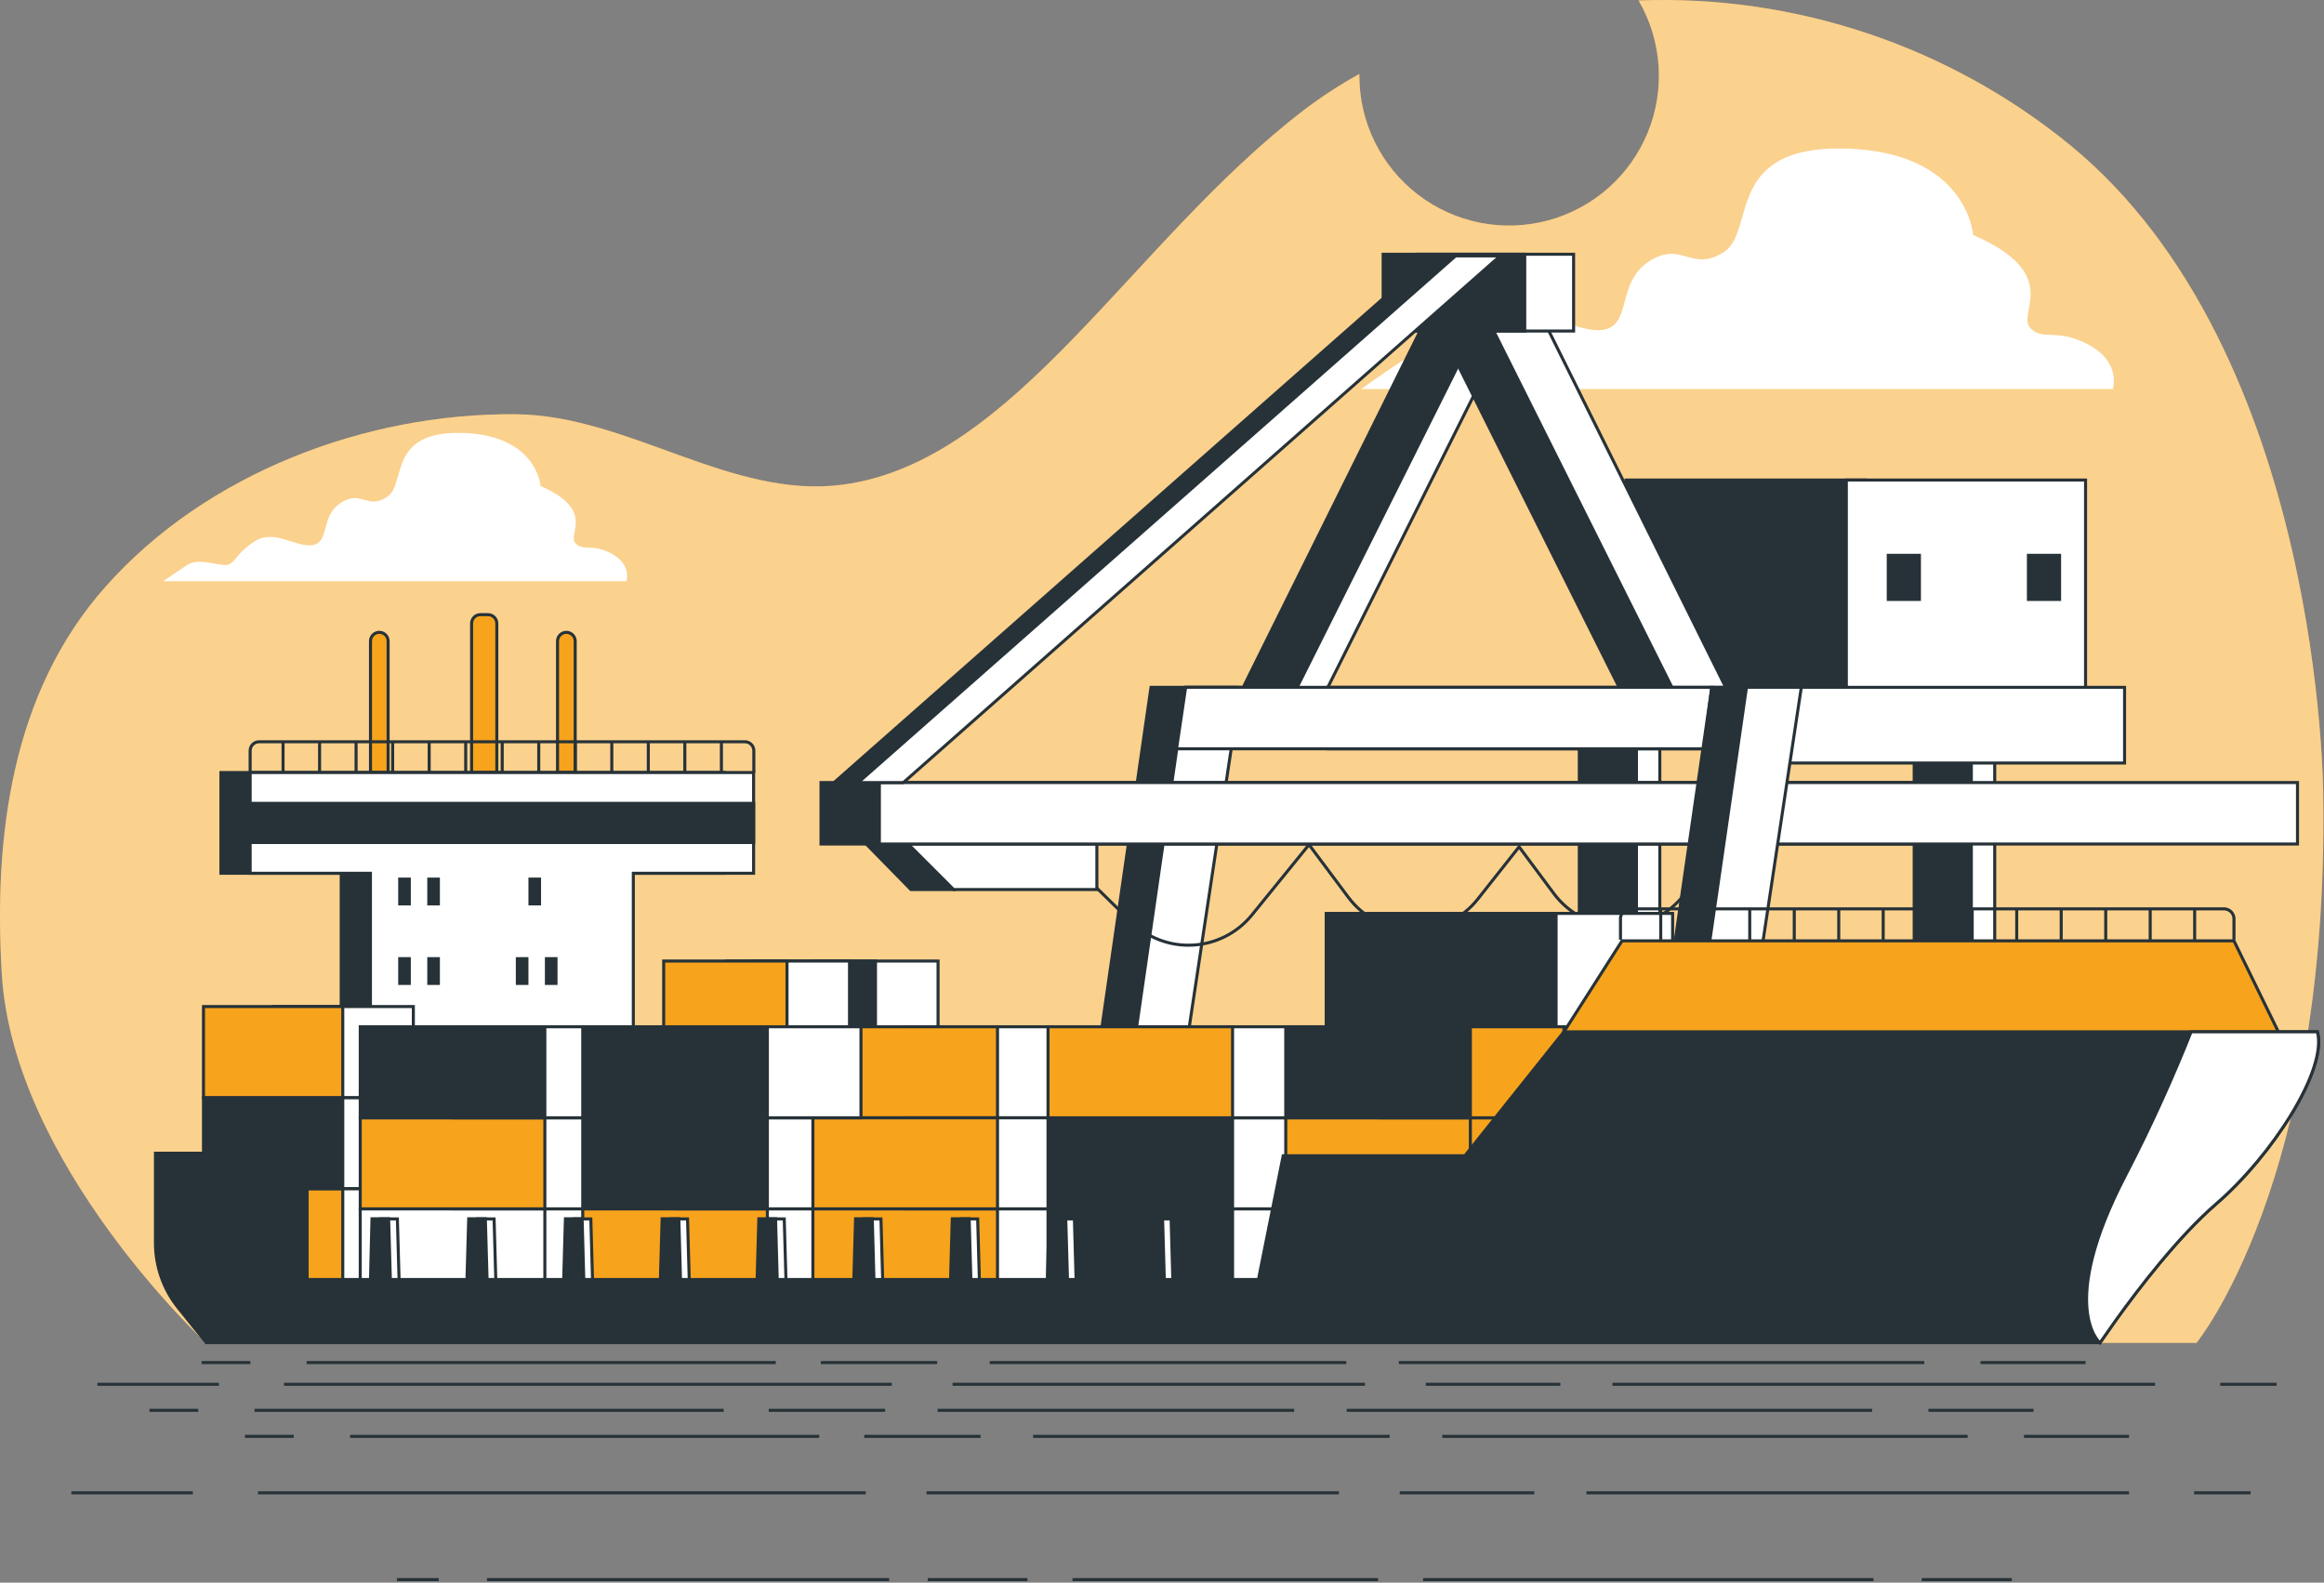<svg width="765" height="521" viewBox="0 0 765 521" fill="none" xmlns="http://www.w3.org/2000/svg">
<rect x="0" y="0" width="765" height="521" fill="#808080" stroke="none"/>
<path d="M764.749 261.934C764.749 261.934 764.749 115.93 681.319 47.669C641.356 15.096 590.892 -1.797 539.373 0.152C543.182 6.695 545.433 14.027 545.951 21.581C546.469 29.134 545.24 36.705 542.36 43.707C539.48 50.709 535.026 56.953 529.344 61.956C523.661 66.96 516.903 70.587 509.593 72.556C502.282 74.526 494.616 74.786 487.19 73.315C479.763 71.844 472.774 68.683 466.766 64.075C460.758 59.468 455.892 53.539 452.545 46.748C449.198 39.957 447.461 32.486 447.467 24.915V24.346C441.071 27.875 434.943 31.868 429.131 36.292C372.246 79.904 334.323 151.957 277.439 159.542C240.729 164.434 207.092 136.788 169.927 136.371C120.476 135.878 67.895 155.75 34.732 193.142C3.635 228.163 -2.129 275.719 0.601 320.715C4.393 383.287 67.82 442.068 67.82 442.068H723.034C723.034 442.068 766.645 388.976 764.749 261.934Z" fill="#F7A31C"/>
<path opacity="0.5" d="M764.749 261.934C764.749 261.934 764.749 115.93 681.319 47.669C641.356 15.096 590.892 -1.797 539.373 0.152C543.182 6.695 545.433 14.027 545.951 21.581C546.469 29.134 545.24 36.705 542.36 43.707C539.48 50.709 535.026 56.953 529.344 61.956C523.661 66.96 516.903 70.587 509.593 72.556C502.282 74.526 494.616 74.786 487.19 73.315C479.763 71.844 472.774 68.683 466.766 64.075C460.758 59.468 455.892 53.539 452.545 46.748C449.198 39.957 447.461 32.486 447.467 24.915V24.346C441.071 27.875 434.943 31.868 429.131 36.292C372.246 79.904 334.323 151.957 277.439 159.542C240.729 164.434 207.092 136.788 169.927 136.371C120.476 135.878 67.895 155.75 34.732 193.142C3.635 228.163 -2.129 275.719 0.601 320.715C4.393 383.287 67.82 442.068 67.82 442.068H723.034C723.034 442.068 766.645 388.976 764.749 261.934Z" fill="white"/>
<path d="M687.649 113.562C676.898 107.684 672.006 112.576 668.1 107.684C664.194 102.792 678.851 90.087 649.518 77.345C649.518 77.345 647.622 49.965 607.48 48.903C567.339 47.841 578.147 76.283 567.377 83.034C556.606 89.784 553.686 79.128 542.935 85.973C532.184 92.818 537.076 106.508 528.278 108.461C519.48 110.414 507.743 99.663 496.973 106.565C486.202 113.467 486.221 119.269 481.329 119.269C476.437 119.269 466.672 115.363 460.794 119.269C454.916 123.175 448.09 128.067 448.09 128.067H695.48C695.48 128.067 698.382 119.421 687.649 113.562Z" fill="white"/>
<path d="M201.383 182.298C194.747 178.676 191.732 181.691 189.324 178.676C186.916 175.661 195.96 167.83 177.947 159.999C177.947 159.999 176.752 143.123 152.027 142.516C127.301 141.91 133.937 159.392 127.377 163.621C120.816 167.849 118.939 161.193 112.208 165.517C105.476 169.84 108.586 178.183 103.163 179.378C97.74 180.572 90.497 173.955 83.879 178.183C77.261 182.411 77.243 186.014 74.228 186.014C71.213 186.014 65.183 183.606 61.561 186.014C57.94 188.422 53.692 191.323 53.692 191.323H206.2C206.2 191.323 208.02 185.9 201.383 182.298Z" fill="white"/>
<path d="M378.884 226.269L356.111 384.009H383.397L407.194 226.269H378.884Z" fill="#263238" stroke="#263238" stroke-miterlimit="10"/>
<path d="M390.278 226.269L367.505 384.009H384.551L408.329 226.269H390.278Z" fill="white" stroke="#263238" stroke-miterlimit="10"/>
<path d="M546.367 238.367H527.558V382.797H546.367V238.367Z" fill="white" stroke="#263238" stroke-miterlimit="10"/>
<path d="M538.674 238.367H519.864V382.797H538.674V238.367Z" fill="#263238" stroke="#263238" stroke-miterlimit="10"/>
<path d="M656.611 238.367H637.801V382.797H656.611V238.367Z" fill="white" stroke="#263238" stroke-miterlimit="10"/>
<path d="M648.912 238.367H630.103V382.797H648.912V238.367Z" fill="#263238" stroke="#263238" stroke-miterlimit="10"/>
<path d="M613.986 158.027H535.239V226.402H613.986V158.027Z" fill="#263238" stroke="#263238" stroke-miterlimit="10"/>
<path d="M686.512 158.027H607.765V226.402H686.512V158.027Z" fill="white" stroke="#263238" stroke-miterlimit="10"/>
<path d="M699.352 226.269H563.493V251.184H699.352V226.269Z" fill="white" stroke="#263238" stroke-miterlimit="10"/>
<path d="M415.854 233.342L482.58 98.867L498.773 102.906L433.034 234.366L415.854 233.342Z" fill="white" stroke="#263238" stroke-miterlimit="10"/>
<path d="M405.73 233.342L472.475 98.867L488.649 102.906L422.929 234.366L405.73 233.342Z" fill="#263238" stroke="#263238" stroke-miterlimit="10"/>
<path d="M561.462 233.342L494.718 98.867L471.319 102.906L537.04 234.366L561.462 233.342Z" fill="#263238" stroke="#263238" stroke-miterlimit="10"/>
<path d="M571.569 233.342L504.843 98.867L488.65 102.906L554.39 234.366L571.569 233.342Z" fill="white" stroke="#263238" stroke-miterlimit="10"/>
<path d="M356.014 287.422L372.396 303.482C375.068 306.098 378.255 308.128 381.755 309.443C385.255 310.758 388.991 311.328 392.724 311.118C396.457 310.907 400.105 309.92 403.435 308.22C406.765 306.52 409.704 304.144 412.064 301.245L430.893 278.055L443.824 295.367C446.288 298.673 449.479 301.369 453.151 303.245C456.824 305.12 460.878 306.125 465.002 306.182C469.125 306.239 473.206 305.346 476.928 303.572C480.651 301.799 483.915 299.192 486.469 295.954L500.045 278.775L511.422 294.077C513.889 297.422 517.098 300.15 520.797 302.046C524.496 303.942 528.584 304.954 532.74 305.004C536.896 305.053 541.007 304.139 544.75 302.332C548.494 300.525 551.767 297.874 554.313 294.589L567.112 278.055" stroke="#263238" stroke-miterlimit="10"/>
<path d="M313.886 292.823H299.836L282.543 275.17H305.6L313.886 292.823Z" fill="#263238" stroke="#263238" stroke-miterlimit="10"/>
<path d="M297.675 276.612L313.887 292.824H361.063V276.612H297.675Z" fill="white" stroke="#263238" stroke-miterlimit="10"/>
<path d="M641.348 257.612H270.253V277.844H641.348V257.612Z" fill="#263238" stroke="#263238" stroke-miterlimit="10"/>
<path d="M756.276 257.612H289.463V277.844H756.276V257.612Z" fill="white" stroke="#263238" stroke-miterlimit="10"/>
<path d="M582.493 226.269H437.097V246.5H582.493V226.269Z" fill="white" stroke="#263238" stroke-miterlimit="10"/>
<path d="M560.894 246.5H387.282L390.278 226.269H563.491L560.894 246.5Z" fill="white" stroke="#263238" stroke-miterlimit="10"/>
<path d="M517.987 83.697H466.317V108.973H517.987V83.697Z" fill="white" stroke="#263238" stroke-miterlimit="10"/>
<path d="M501.904 83.697H455.297V108.973H501.904V83.697Z" fill="#263238" stroke="#263238" stroke-miterlimit="10"/>
<path d="M563.493 226.269L540.701 384.009H568.006L591.802 226.269H563.493Z" fill="#263238" stroke="#263238" stroke-miterlimit="10"/>
<path d="M574.891 226.269L552.1 384.009H569.146L592.943 226.269H574.891Z" fill="white" stroke="#263238" stroke-miterlimit="10"/>
<path d="M631.826 182.81H621.567V197.334H631.826V182.81Z" fill="#263238" stroke="#263238" stroke-miterlimit="10"/>
<path d="M677.961 182.81H667.703V197.334H677.961V182.81Z" fill="#263238" stroke="#263238" stroke-miterlimit="10"/>
<path d="M485.92 84.248L289.46 257.613H274.575L471.206 84.248H485.92Z" fill="#263238" stroke="#263238" stroke-miterlimit="10"/>
<path d="M493.828 84.248L297.368 257.613H282.483L479.114 84.248H493.828Z" fill="white" stroke="#263238" stroke-miterlimit="10"/>
<path d="M121.957 254.35H127.759V211.061C127.759 210.292 127.454 209.554 126.91 209.01C126.365 208.466 125.628 208.16 124.858 208.16C124.089 208.16 123.351 208.466 122.807 209.01C122.263 209.554 121.957 210.292 121.957 211.061V254.35Z" fill="#F7A31C" stroke="#263238" stroke-miterlimit="10"/>
<path d="M183.521 254.35H189.342V211.061C189.337 210.29 189.027 209.552 188.48 209.009C187.933 208.465 187.193 208.16 186.422 208.16V208.16C185.654 208.165 184.919 208.472 184.376 209.015C183.833 209.558 183.525 210.293 183.521 211.061V254.35Z" fill="#F7A31C" stroke="#263238" stroke-miterlimit="10"/>
<path d="M158.135 202.339H160.638C161.408 202.339 162.146 202.645 162.69 203.189C163.234 203.733 163.54 204.471 163.54 205.24V254.35H155.234V205.24C155.234 204.471 155.54 203.733 156.084 203.189C156.628 202.645 157.366 202.339 158.135 202.339Z" fill="#F7A31C" stroke="#263238" stroke-miterlimit="10"/>
<path d="M238.468 254.312H198.876H112.317H72.726V287.475H112.317V339.942H198.876V287.475H238.468V254.312Z" fill="#263238" stroke="#263238" stroke-miterlimit="10"/>
<path d="M248.065 254.314H208.474H121.933H82.342V287.478H121.933V339.945H208.474V287.478H248.065V254.314Z" fill="white" stroke="#263238" stroke-miterlimit="10"/>
<path d="M248.084 264.457H82.342V277.351H248.084V264.457Z" fill="#263238" stroke="#263238" stroke-miterlimit="10"/>
<path d="M82.342 254.351V247.145C82.339 246.758 82.413 246.374 82.56 246.015C82.707 245.656 82.923 245.33 83.196 245.055C83.469 244.78 83.794 244.562 84.152 244.413C84.51 244.264 84.893 244.187 85.281 244.188H245.202C245.59 244.187 245.973 244.264 246.331 244.413C246.689 244.562 247.014 244.78 247.287 245.055C247.56 245.33 247.776 245.656 247.923 246.015C248.069 246.374 248.144 246.758 248.141 247.145V254.351" stroke="#263238" stroke-miterlimit="10"/>
<path d="M93.174 254.407V244.49" stroke="#263238" stroke-miterlimit="10"/>
<path d="M105.193 254.407V244.49" stroke="#263238" stroke-miterlimit="10"/>
<path d="M117.214 254.407V244.49" stroke="#263238" stroke-miterlimit="10"/>
<path d="M129.255 254.407V244.49" stroke="#263238" stroke-miterlimit="10"/>
<path d="M141.275 254.407V244.49" stroke="#263238" stroke-miterlimit="10"/>
<path d="M153.295 254.407V244.49" stroke="#263238" stroke-miterlimit="10"/>
<path d="M165.315 254.407V244.49" stroke="#263238" stroke-miterlimit="10"/>
<path d="M177.341 254.407V244.49" stroke="#263238" stroke-miterlimit="10"/>
<path d="M189.366 254.407V244.49" stroke="#263238" stroke-miterlimit="10"/>
<path d="M201.386 254.407V244.49" stroke="#263238" stroke-miterlimit="10"/>
<path d="M213.406 254.407V244.49" stroke="#263238" stroke-miterlimit="10"/>
<path d="M225.426 254.407V244.49" stroke="#263238" stroke-miterlimit="10"/>
<path d="M237.468 254.407V244.49" stroke="#263238" stroke-miterlimit="10"/>
<path d="M135.229 288.899H131.076V298.058H135.229V288.899Z" fill="#263238"/>
<path d="M144.801 288.899H140.648V298.058H144.801V288.899Z" fill="#263238"/>
<path d="M135.229 315.084H131.076V324.242H135.229V315.084Z" fill="#263238"/>
<path d="M144.801 315.084H140.648V324.242H144.801V315.084Z" fill="#263238"/>
<path d="M173.947 315.084H169.794V324.242H173.947V315.084Z" fill="#263238"/>
<path d="M183.519 315.084H179.366V324.242H183.519V315.084Z" fill="#263238"/>
<path d="M178.101 288.896H173.948V298.055H178.101V288.896Z" fill="#263238"/>
<path d="M136.062 391.291H90.213V421.25H136.062V391.291Z" fill="white" stroke="#263238" stroke-miterlimit="10"/>
<path d="M112.832 391.291H66.983V421.25H112.832V391.291Z" fill="#F7A31C" stroke="#263238" stroke-miterlimit="10"/>
<path d="M136.062 361.313H90.213V391.273H136.062V361.313Z" fill="white" stroke="#263238" stroke-miterlimit="10"/>
<path d="M112.832 361.313H66.983V391.273H112.832V361.313Z" fill="#263238" stroke="#263238" stroke-miterlimit="10"/>
<path d="M136.062 331.353H90.213V361.312H136.062V331.353Z" fill="white" stroke="#263238" stroke-miterlimit="10"/>
<path d="M112.832 331.353H66.983V361.312H112.832V331.353Z" fill="#F7A31C" stroke="#263238" stroke-miterlimit="10"/>
<path d="M550.578 300.692H474.902V338.009H550.578V300.692Z" fill="white" stroke="#263238" stroke-miterlimit="10"/>
<path d="M512.222 300.692H436.547V338.009H512.222V300.692Z" fill="#263238" stroke="#263238" stroke-miterlimit="10"/>
<path d="M533.42 309.339V302.153C533.511 301.289 533.937 300.495 534.608 299.942C535.278 299.389 536.138 299.12 537.004 299.195H731.776C732.642 299.12 733.502 299.389 734.172 299.942C734.842 300.495 735.269 301.289 735.36 302.153V309.339" stroke="#263238" stroke-miterlimit="10"/>
<path d="M546.672 309.359V299.423" stroke="#263238" stroke-miterlimit="10"/>
<path d="M561.333 309.359V299.423" stroke="#263238" stroke-miterlimit="10"/>
<path d="M575.968 309.359V299.423" stroke="#263238" stroke-miterlimit="10"/>
<path d="M590.624 309.359V299.423" stroke="#263238" stroke-miterlimit="10"/>
<path d="M605.265 309.359V299.423" stroke="#263238" stroke-miterlimit="10"/>
<path d="M619.899 309.359V299.423" stroke="#263238" stroke-miterlimit="10"/>
<path d="M634.561 309.359V299.423" stroke="#263238" stroke-miterlimit="10"/>
<path d="M649.195 309.359V299.423" stroke="#263238" stroke-miterlimit="10"/>
<path d="M663.852 309.359V299.423" stroke="#263238" stroke-miterlimit="10"/>
<path d="M678.492 309.359V299.423" stroke="#263238" stroke-miterlimit="10"/>
<path d="M693.148 309.359V299.423" stroke="#263238" stroke-miterlimit="10"/>
<path d="M707.789 309.359V299.423" stroke="#263238" stroke-miterlimit="10"/>
<path d="M722.424 309.359V299.423" stroke="#263238" stroke-miterlimit="10"/>
<path d="M210.166 397.946H149.395V427.905H210.166V397.946Z" fill="white" stroke="#263238" stroke-miterlimit="10"/>
<path d="M179.352 397.946H118.58V427.905H179.352V397.946Z" fill="white" stroke="#263238" stroke-miterlimit="10"/>
<path d="M210.166 367.985H149.395V397.945H210.166V367.985Z" fill="white" stroke="#263238" stroke-miterlimit="10"/>
<path d="M179.352 367.985H118.58V397.945H179.352V367.985Z" fill="#F7A31C" stroke="#263238" stroke-miterlimit="10"/>
<path d="M210.166 338.009H149.395V367.968H210.166V338.009Z" fill="white" stroke="#263238" stroke-miterlimit="10"/>
<path d="M179.352 338.009H118.58V367.968H179.352V338.009Z" fill="#263238" stroke="#263238" stroke-miterlimit="10"/>
<path d="M308.782 316.372H268.186V339.676H308.782V316.372Z" fill="white" stroke="#263238" stroke-miterlimit="10"/>
<path d="M288.188 316.372H247.592V339.676H288.188V316.372Z" fill="#263238" stroke="#263238" stroke-miterlimit="10"/>
<path d="M279.637 316.372H239.04V339.676H279.637V316.372Z" fill="white" stroke="#263238" stroke-miterlimit="10"/>
<path d="M259.064 316.372H218.468V339.676H259.064V316.372Z" fill="#F7A31C" stroke="#263238" stroke-miterlimit="10"/>
<path d="M359.139 338.009H298.367V367.968H359.139V338.009Z" fill="white" stroke="#263238" stroke-miterlimit="10"/>
<path d="M328.352 338.009H267.58V367.968H328.352V338.009Z" fill="#F7A31C" stroke="#263238" stroke-miterlimit="10"/>
<path d="M283.41 397.946H222.639V427.905H283.41V397.946Z" fill="white" stroke="#263238" stroke-miterlimit="10"/>
<path d="M252.596 397.946H191.824V427.905H252.596V397.946Z" fill="#F7A31C" stroke="#263238" stroke-miterlimit="10"/>
<path d="M283.41 367.985H222.639V397.945H283.41V367.985Z" fill="white" stroke="#263238" stroke-miterlimit="10"/>
<path d="M252.596 367.985H191.824V397.945H252.596V367.985Z" fill="#263238" stroke="#263238" stroke-miterlimit="10"/>
<path d="M359.139 397.946H298.367V427.905H359.139V397.946Z" fill="white" stroke="#263238" stroke-miterlimit="10"/>
<path d="M328.352 397.946H267.58V427.905H328.352V397.946Z" fill="#F7A31C" stroke="#263238" stroke-miterlimit="10"/>
<path d="M359.139 367.985H298.367V397.945H359.139V367.985Z" fill="white" stroke="#263238" stroke-miterlimit="10"/>
<path d="M328.352 367.985H267.58V397.945H328.352V367.985Z" fill="#F7A31C" stroke="#263238" stroke-miterlimit="10"/>
<path d="M283.41 338.009H222.639V367.968H283.41V338.009Z" fill="white" stroke="#263238" stroke-miterlimit="10"/>
<path d="M252.596 338.009H191.824V367.968H252.596V338.009Z" fill="#263238" stroke="#263238" stroke-miterlimit="10"/>
<path d="M436.559 397.946H375.787V427.905H436.559V397.946Z" fill="white" stroke="#263238" stroke-miterlimit="10"/>
<path d="M405.731 397.946H344.979V427.905H405.731V397.946Z" fill="#263238" stroke="#263238" stroke-miterlimit="10"/>
<path d="M436.559 367.985H375.787V397.945H436.559V367.985Z" fill="white" stroke="#263238" stroke-miterlimit="10"/>
<path d="M405.731 367.985H344.979V397.945H405.731V367.985Z" fill="#263238" stroke="#263238" stroke-miterlimit="10"/>
<path d="M436.559 338.009H375.787V367.968H436.559V338.009Z" fill="white" stroke="#263238" stroke-miterlimit="10"/>
<path d="M405.731 338.009H344.979V367.968H405.731V338.009Z" fill="#F7A31C" stroke="#263238" stroke-miterlimit="10"/>
<path d="M514.8 397.946H454.028V427.905H514.8V397.946Z" fill="white" stroke="#263238" stroke-miterlimit="10"/>
<path d="M484.007 397.946H423.235V427.905H484.007V397.946Z" fill="white" stroke="#263238" stroke-miterlimit="10"/>
<path d="M514.8 367.985H454.028V397.945H514.8V367.985Z" fill="#F7A31C" stroke="#263238" stroke-miterlimit="10"/>
<path d="M484.007 367.985H423.235V397.945H484.007V367.985Z" fill="#F7A31C" stroke="#263238" stroke-miterlimit="10"/>
<path d="M514.8 338.009H454.028V367.968H514.8V338.009Z" fill="#F7A31C" stroke="#263238" stroke-miterlimit="10"/>
<path d="M484.007 338.009H423.235V367.968H484.007V338.009Z" fill="#263238" stroke="#263238" stroke-miterlimit="10"/>
<path d="M514.798 339.676L533.93 309.717H735.358L752.006 343.828H513.129L514.798 339.676Z" fill="#F7A31C" stroke="#263238" stroke-miterlimit="10"/>
<path d="M131.489 425.61H124.625L125.308 401.264H130.806L131.489 425.61Z" fill="white" stroke="#263238" stroke-miterlimit="10"/>
<path d="M163.325 425.61H156.461L157.144 401.264H162.642L163.325 425.61Z" fill="white" stroke="#263238" stroke-miterlimit="10"/>
<path d="M195.166 425.61H188.302L188.984 401.264H194.483L195.166 425.61Z" fill="white" stroke="#263238" stroke-miterlimit="10"/>
<path d="M227.002 425.61H220.138L220.82 401.264H226.319L227.002 425.61Z" fill="white" stroke="#263238" stroke-miterlimit="10"/>
<path d="M258.837 425.61H251.973L252.655 401.264H258.154L258.837 425.61Z" fill="white" stroke="#263238" stroke-miterlimit="10"/>
<path d="M290.673 425.61H283.809L284.491 401.264H289.99L290.673 425.61Z" fill="white" stroke="#263238" stroke-miterlimit="10"/>
<path d="M322.508 425.61H315.644L316.326 401.264H321.825L322.508 425.61Z" fill="white" stroke="#263238" stroke-miterlimit="10"/>
<path d="M354.344 425.61H347.479L348.162 401.264H353.661L354.344 425.61Z" fill="white" stroke="#263238" stroke-miterlimit="10"/>
<path d="M386.184 425.61H379.32L380.003 401.264H385.502L386.184 425.61Z" fill="white" stroke="#263238" stroke-miterlimit="10"/>
<path d="M762.853 339.678H514.798L482.222 380.464H422.399L414.245 421.212H383.262L382.694 401.227H377.195L376.645 421.212H351.388L350.819 401.227H345.32L344.752 421.212H319.59L319.021 401.227H313.465L312.896 421.212H287.678L287.128 401.227H281.629L281.06 421.212H255.841L255.291 401.227H249.792L249.224 421.212H224.005L223.455 401.227H217.956L217.387 421.212H192.169L191.619 401.227H186.12L185.551 421.212H160.332L159.763 401.227H154.283L153.715 421.212H128.496L127.927 401.227H122.447L121.954 421.212H101.097V379.63H51.171V409.247C51.19 417.027 53.866 424.566 58.755 430.617L67.914 441.994H691.254L696.582 434.409C703.75 424.455 717.023 407.067 729.537 396.259C747.854 380.464 766.171 352.154 762.853 339.678Z" fill="#263238" stroke="#263238" stroke-miterlimit="10"/>
<path d="M729.535 396.278C747.851 380.464 766.168 352.154 762.831 339.678H721.248C715.901 353.046 708.696 369.542 699.575 387.081C677.087 430.371 691.251 442.07 691.251 442.07L696.58 434.485C703.747 424.474 717.02 407.086 729.535 396.278Z" fill="white" stroke="#263238" stroke-miterlimit="10"/>
<path d="M730.845 455.701H749.408" stroke="#263238" stroke-miterlimit="10"/>
<path d="M530.777 455.699H709.395" stroke="#263238" stroke-miterlimit="10"/>
<path d="M469.326 455.699H513.62" stroke="#263238" stroke-miterlimit="10"/>
<path d="M313.558 455.699H449.322" stroke="#263238" stroke-miterlimit="10"/>
<path d="M93.491 455.701H293.554" stroke="#263238" stroke-miterlimit="10"/>
<path d="M32.052 455.701H72.061" stroke="#263238" stroke-miterlimit="10"/>
<path d="M722.25 491.424H740.832" stroke="#263238" stroke-miterlimit="10"/>
<path d="M522.209 491.424H700.826" stroke="#263238" stroke-miterlimit="10"/>
<path d="M460.753 491.424H505.047" stroke="#263238" stroke-miterlimit="10"/>
<path d="M304.99 491.424H440.755" stroke="#263238" stroke-miterlimit="10"/>
<path d="M84.918 491.424H284.981" stroke="#263238" stroke-miterlimit="10"/>
<path d="M23.483 491.424H63.492" stroke="#263238" stroke-miterlimit="10"/>
<path d="M144.419 519.999H130.653" stroke="#263238" stroke-miterlimit="10"/>
<path d="M292.682 519.999H160.312" stroke="#263238" stroke-miterlimit="10"/>
<path d="M338.206 519.999H305.384" stroke="#263238" stroke-miterlimit="10"/>
<path d="M453.628 519.999H353.037" stroke="#263238" stroke-miterlimit="10"/>
<path d="M616.711 519.999H468.451" stroke="#263238" stroke-miterlimit="10"/>
<path d="M662.239 519.999H632.583" stroke="#263238" stroke-miterlimit="10"/>
<path d="M96.694 472.84H80.634" stroke="#263238" stroke-miterlimit="10"/>
<path d="M269.664 472.843H115.241" stroke="#263238" stroke-miterlimit="10"/>
<path d="M322.79 472.843H284.488" stroke="#263238" stroke-miterlimit="10"/>
<path d="M457.436 472.843H340.083" stroke="#263238" stroke-miterlimit="10"/>
<path d="M647.698 472.843H474.75" stroke="#263238" stroke-miterlimit="10"/>
<path d="M700.825 472.843H666.239" stroke="#263238" stroke-miterlimit="10"/>
<path d="M65.259 464.27H49.198" stroke="#263238" stroke-miterlimit="10"/>
<path d="M238.222 464.27H83.8" stroke="#263238" stroke-miterlimit="10"/>
<path d="M291.355 464.27H253.053" stroke="#263238" stroke-miterlimit="10"/>
<path d="M426 464.27H308.647" stroke="#263238" stroke-miterlimit="10"/>
<path d="M616.257 464.27H443.31" stroke="#263238" stroke-miterlimit="10"/>
<path d="M669.388 464.27H634.803" stroke="#263238" stroke-miterlimit="10"/>
<path d="M82.416 448.552H66.356" stroke="#263238" stroke-miterlimit="10"/>
<path d="M255.364 448.552H100.941" stroke="#263238" stroke-miterlimit="10"/>
<path d="M308.491 448.552H270.188" stroke="#263238" stroke-miterlimit="10"/>
<path d="M443.16 448.552H325.788" stroke="#263238" stroke-miterlimit="10"/>
<path d="M633.417 448.552H460.45" stroke="#263238" stroke-miterlimit="10"/>
<path d="M686.53 448.552H651.944" stroke="#263238" stroke-miterlimit="10"/>
</svg>
